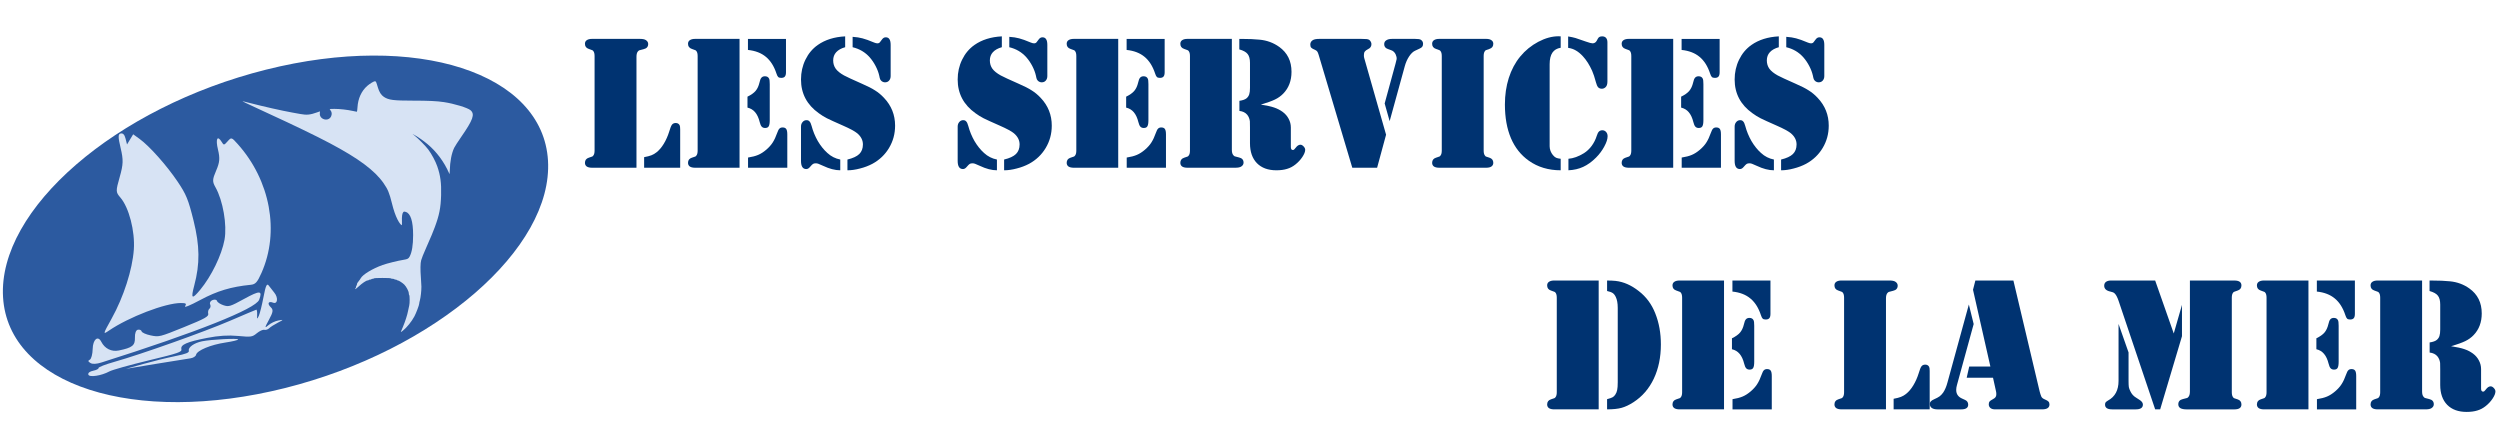 <?xml version="1.0" encoding="UTF-8" standalone="no"?>
<!-- Created with Inkscape (http://www.inkscape.org/) -->

<svg
   xmlns:dc="http://purl.org/dc/elements/1.1/"
   xmlns:cc="http://creativecommons.org/ns#"
   xmlns:rdf="http://www.w3.org/1999/02/22-rdf-syntax-ns#"
   xmlns:svg="http://www.w3.org/2000/svg"
   xmlns="http://www.w3.org/2000/svg"
   xmlns:sodipodi="http://sodipodi.sourceforge.net/DTD/sodipodi-0.dtd"
   xmlns:inkscape="http://www.inkscape.org/namespaces/inkscape"
   id="svg4168"
   version="1.1"
   inkscape:version="0.91 r13725"
   width="582"
   height="100"
   viewBox="0 0 582 100"
   sodipodi:docname="logo.svg">
  <defs
     id="defs4172" />
  <sodipodi:namedview
     pagecolor="#ffffff"
     bordercolor="#666666"
     borderopacity="1"
     objecttolerance="10"
     gridtolerance="10"
     guidetolerance="10"
     inkscape:pageopacity="0"
     inkscape:pageshadow="2"
     inkscape:window-width="1600"
     inkscape:window-height="837"
     id="namedview4170"
     showgrid="false"
     inkscape:zoom="2.1100066"
     inkscape:cx="332.86974"
     inkscape:cy="21.61597"
     inkscape:window-x="-8"
     inkscape:window-y="-8"
     inkscape:window-maximized="1"
     inkscape:current-layer="svg4168" />
  <g
     style="font-style:normal;font-weight:normal;font-size:40px;line-height:125%;font-family:sans-serif;letter-spacing:0px;word-spacing:0px;fill:#d7e3f4;fill-opacity:1;stroke:none;stroke-width:1px;stroke-linecap:butt;stroke-linejoin:miter;stroke-opacity:1"
     id="g4733"
     transform="matrix(0.277,0,0,0.259,-4.741,-0.774)">
    <g
       id="g4710">
      <g
         id="g4177"
         transform="matrix(1.188,0,0,1.367,-12.26,-160.887)">
        <ellipse
           transform="matrix(0.974,-0.227,0.064,0.998,0,0)"
           ry="104.889"
           rx="197.903"
           cy="317.446"
           cx="204.644"
           id="path4174"
           style="font-style:normal;font-weight:normal;font-size:40px;line-height:125%;font-family:sans-serif;letter-spacing:0px;word-spacing:0px;fill:#2c5aa0;fill-opacity:1;stroke:none;stroke-width:5.197px;stroke-linecap:butt;stroke-linejoin:miter;stroke-opacity:0.944" />
        <path
           transform="matrix(1.073,0,0,0.907,14.933,-67.313)"
           inkscape:transform-center-y="16.949153"
           inkscape:transform-center-x="36.016949"
           inkscape:connector-curvature="0"
           id="path8804"
           d="m 111.618,470.231 -19.469,3.558 11.521,-3.571 c 6.337,-1.964 15.766,-4.509 20.953,-5.655 7.293,-1.612 9.336,-2.517 9.01,-3.992 -0.54,-2.443 3.586,-5.621 8.791,-6.771 6.006,-1.327 23.479,-2.317 23.697,-1.342 0.103,0.463 -3.658,1.476 -8.359,2.249 -9.732,1.602 -18.738,5.728 -19.359,8.871 -0.231,1.171 -1.972,2.347 -3.869,2.612 -1.896,0.266 -12.209,2.084 -22.917,4.041 z m -44.269,7.673 c -0.269,-1.215 0.971,-2.263 3.282,-2.774 2.043,-0.451 3.601,-1.331 3.463,-1.955 -0.138,-0.624 4.506,-2.614 10.319,-4.424 17.987,-5.599 59.554,-21.843 76.688,-29.969 8.978,-4.258 16.632,-7.81 17.009,-7.893 0.377,-0.083 0.626,1.552 0.553,3.634 -0.121,3.442 -0.02,3.512 1.115,0.778 0.686,-1.654 2.077,-7.8 3.092,-13.658 1.415,-8.169 2.212,-10.095 3.42,-8.267 0.867,1.311 2.517,3.629 3.667,5.151 2.751,3.641 2.214,8.582 -0.79,7.271 -3.115,-1.359 -4.038,0.692 -1.5,3.332 1.767,1.838 1.545,3.492 -1.223,9.082 -2.852,5.76 -2.928,6.394 -0.481,4.03 1.597,-1.542 4.603,-3.131 6.68,-3.531 3.643,-0.701 3.63,-0.643 -0.376,1.632 -2.284,1.298 -4.836,3.095 -5.671,3.995 -0.835,0.899 -2.278,1.418 -3.207,1.152 -0.929,-0.266 -3.14,0.838 -4.914,2.454 -3.023,2.754 -3.802,2.878 -12.461,1.98 -6.384,-0.662 -12.681,-0.22 -20.394,1.431 -13.216,2.829 -17.607,4.935 -16.905,8.108 0.464,2.101 -1.719,2.927 -21.781,8.247 -12.263,3.252 -23.793,6.808 -25.622,7.902 -5.386,3.223 -13.463,4.549 -13.962,2.292 z m 1.382,-8.376 c -1.621,-1.098 -1.711,-1.663 -0.382,-2.392 0.958,-0.525 1.802,-3.998 1.876,-7.718 0.139,-6.978 3.443,-10.08 5.654,-5.308 2.319,5.006 6.748,7.443 11.558,6.361 8.952,-2.014 10.8,-3.628 10.646,-9.297 -0.088,-3.235 0.673,-5.478 1.954,-5.761 1.154,-0.255 2.263,0.282 2.464,1.193 0.201,0.911 2.893,2.231 5.981,2.933 5.545,1.26 5.82,1.185 22.039,-6.031 13.715,-6.102 16.336,-7.708 15.887,-9.735 -0.295,-1.335 0.068,-2.951 0.806,-3.591 0.738,-0.64 0.945,-2.082 0.46,-3.206 -0.488,-1.13 0.233,-2.508 1.614,-3.085 1.373,-0.574 2.689,-0.272 2.924,0.67 0.235,0.942 2.13,2.331 4.211,3.088 3.548,1.29 4.401,1.003 13.732,-4.62 10.391,-6.261 12.168,-6.14 9.831,0.67 -2.258,6.578 -41.149,23.588 -103.875,45.434 -3.468,1.208 -5.979,1.342 -7.379,0.393 z m 14.001,-32.205 c 7.884,-15.582 13.71,-35.507 14.632,-50.043 0.843,-13.291 -3.197,-30.46 -8.868,-37.685 -3.089,-3.936 -3.107,-4.555 -0.432,-14.927 2.368,-9.183 2.46,-12.351 0.605,-20.923 -1.751,-8.093 -1.743,-10.199 0.043,-10.594 1.517,-0.335 2.538,0.856 3.197,3.732 l 0.968,4.225 2.026,-3.686 2.026,-3.686 4.184,3.321 c 6.504,5.164 17.87,19.189 25.093,30.963 5.695,9.283 7.091,13.035 10.523,28.267 4.15,18.421 4.281,31.294 0.479,47.012 -2.369,9.793 -1.577,10.434 3.907,3.168 7.371,-9.767 14.183,-25.178 16.032,-36.271 1.775,-10.651 -1.019,-28.468 -5.97,-38.063 -2.122,-4.114 -2.062,-5.663 0.476,-12.115 2.336,-5.941 2.572,-8.927 1.195,-15.154 -1.707,-7.723 -0.43,-10.746 2.394,-5.667 1.448,2.603 1.544,2.594 3.976,-0.397 2.456,-3.02 2.552,-2.991 6.635,2.025 21.516,26.433 27.742,63.53 15.673,93.39 -2.762,6.833 -3.953,8.285 -7.074,8.626 -12.937,1.412 -22.109,4.437 -33.125,10.924 -7.084,4.171 -10.985,5.912 -10.157,4.532 1.094,-1.822 0.56,-2.239 -2.858,-2.236 -10.208,0.01 -34.25,10.157 -47.383,19.999 -4.059,3.042 -3.994,2.724 1.805,-8.737 z"
           style="fill:#d7e3f4" />
        <path
           transform="matrix(1.073,0,0,0.907,14.933,-67.313)"
           inkscape:connector-curvature="0"
           id="path10471"
           d="m 273.487,446.722 c 0.146,-0.387 0.709,-1.848 1.251,-3.246 1.552,-4.001 2.968,-8.867 3.48,-11.959 0.259,-1.562 0.589,-3.253 0.735,-3.758 0.356,-1.238 0.34,-7.22 -0.021,-7.453 -0.157,-0.102 -0.285,-0.704 -0.285,-1.338 0,-1.363 -1.594,-4.735 -2.948,-6.238 -1.105,-1.226 -3.647,-3.038 -4.262,-3.038 -0.249,0 -0.532,-0.135 -0.629,-0.299 -0.097,-0.164 -0.482,-0.299 -0.855,-0.299 -0.373,0 -0.758,-0.135 -0.855,-0.299 -0.097,-0.164 -0.61,-0.299 -1.14,-0.299 -0.53,0 -1.043,-0.135 -1.14,-0.299 -0.107,-0.182 -2.278,-0.299 -5.558,-0.299 -3.281,0 -5.451,0.117 -5.558,0.299 -0.097,0.164 -0.482,0.299 -0.855,0.299 -0.373,0 -0.758,0.135 -0.855,0.299 -0.097,0.164 -0.482,0.299 -0.855,0.299 -0.373,0 -0.758,0.135 -0.855,0.299 -0.097,0.164 -0.435,0.299 -0.752,0.299 -0.919,0 -3.624,2.001 -6.017,4.451 -1.39,1.423 -2.209,2.077 -2.209,1.763 0,-0.274 0.128,-0.582 0.285,-0.683 0.157,-0.102 0.285,-0.505 0.285,-0.897 0,-0.392 0.128,-0.795 0.285,-0.897 0.157,-0.102 0.285,-0.448 0.285,-0.769 0,-0.682 0.465,-1.619 1.325,-2.669 0.337,-0.411 0.877,-1.275 1.202,-1.92 1.361,-2.707 7.808,-6.99 14.424,-9.583 2.995,-1.174 10.23,-3.14 13.834,-3.76 2.564,-0.441 3.241,-0.836 3.956,-2.307 1.545,-3.182 2.315,-8.364 2.315,-15.576 0,-10.076 -1.664,-15.82 -4.876,-16.829 -1.102,-0.346 -1.22,-0.326 -1.698,0.292 -0.649,0.841 -0.924,3.123 -0.796,6.6 0.055,1.496 0.01,2.72 -0.102,2.72 -0.503,-2.4e-4 -1.778,-1.847 -2.787,-4.036 -1.424,-3.088 -2.583,-6.775 -3.711,-11.81 -1.674,-7.467 -2.693,-10.161 -5.538,-14.644 -5.856,-9.227 -16.471,-17.904 -35.37,-28.916 -9.401,-5.478 -23.575,-12.999 -42.75,-22.685 -12.203,-6.164 -15.608,-7.965 -14.68,-7.763 0.392,0.085 2.124,0.558 3.848,1.052 9.403,2.69 22.216,5.869 28.932,7.179 1.803,0.352 4.222,0.832 5.375,1.068 3.958,0.809 6.399,0.54 10.693,-1.179 1.077,-0.431 1.995,-0.784 2.039,-0.784 0.045,0 0.012,0.543 -0.073,1.206 -0.609,4.763 5.868,6.694 7.492,2.233 0.558,-1.533 0.399,-2.997 -0.45,-4.129 -0.309,-0.413 -0.563,-0.83 -0.563,-0.927 0,-0.097 1.404,-0.177 3.121,-0.177 3.524,0 8.56,0.622 12.155,1.501 1.331,0.325 2.523,0.592 2.651,0.592 0.127,0 0.309,-1.446 0.404,-3.214 0.342,-6.379 2.62,-11.873 6.449,-15.554 1.621,-1.559 4.303,-3.357 5.006,-3.357 0.733,0 0.832,0.224 1.98,4.485 0.905,3.359 2.186,5.562 3.993,6.866 3.122,2.253 6.235,2.696 18.97,2.702 10.255,0.005 15.945,0.297 20.523,1.055 6.922,1.146 15.766,4.116 17.629,5.921 2.966,2.875 1.709,6.812 -6.174,19.334 -2.122,3.371 -4.206,6.936 -4.63,7.923 -1.727,4.013 -2.736,9.809 -2.905,16.682 -0.062,2.543 -0.078,2.597 -0.46,1.644 -3.305,-8.25 -8.24,-15.553 -14.217,-21.04 -2.694,-2.473 -6.201,-5.171 -8.483,-6.524 l -1.425,-0.846 1.14,0.975 c 2.431,2.08 7.52,7.739 9.264,10.304 2.241,3.295 4.754,8.454 5.93,12.173 2.098,6.635 2.763,12.123 2.54,20.953 -0.229,9.096 -1.219,14.571 -4.225,23.38 -1.352,3.961 -1.939,5.501 -5.533,14.502 -2.117,5.303 -2.878,7.389 -3.379,9.268 -0.545,2.044 -0.613,6.736 -0.183,12.707 0.177,2.467 0.327,5.359 0.332,6.428 0.015,2.993 -0.495,8.031 -1.008,9.956 -0.254,0.954 -0.462,2.057 -0.462,2.453 0,0.968 -1.971,6.704 -3.133,9.118 -1.805,3.749 -4.999,8.094 -7.687,10.454 -1.201,1.055 -1.401,1.15 -1.181,0.565 z"
           style="fill:#d7e3f4;fill-opacity:1" />
      </g>
    </g>
  </g>
  <g
     transform="translate(-42.57,-14.745)"
     style="font-style:normal;font-variant:normal;font-weight:normal;font-stretch:normal;font-size:40px;line-height:125%;font-family:Stencil;-inkscape-font-specification:Stencil;letter-spacing:0px;word-spacing:0px;fill:#003371;fill-opacity:1;stroke:none;stroke-width:1px;stroke-linecap:butt;stroke-linejoin:miter;stroke-opacity:1"
     id="flowRoot4799">
    <path
       d="m 190.742,53.793 -9.778,0 -0.571,0 q -0.791,0 -1.23,-0.286 -0.417,-0.308 -0.417,-0.857 0,-0.901 0.879,-1.187 0.725,-0.242 0.835,-0.286 0.132,-0.066 0.264,-0.264 0.264,-0.352 0.264,-1.121 l 0,-21.995 q 0,-0.769 -0.264,-1.121 -0.132,-0.198 -0.264,-0.242 -0.11,-0.066 -0.835,-0.308 -0.879,-0.286 -0.879,-1.187 0,-0.549 0.417,-0.835 0.439,-0.308 1.23,-0.308 l 0.571,0 9.8,0 0.747,0 q 0.967,0 1.384,0.264 0.571,0.352 0.571,0.923 0,0.967 -1.055,1.208 -0.857,0.198 -1.011,0.264 -0.154,0.066 -0.33,0.264 -0.33,0.396 -0.33,1.23 l 0,25.84 z m 1.78,0 0,-2.461 q 1.077,-0.198 1.692,-0.439 0.637,-0.242 1.208,-0.703 0.923,-0.725 1.692,-2 0.769,-1.274 1.252,-2.834 0.352,-1.208 0.637,-1.582 0.308,-0.396 0.879,-0.396 0.615,0 0.901,0.505 0.132,0.242 0.132,0.967 l 0,8.943 -8.394,0 z"
       style="font-size:45px"
       id="path4824"
       inkscape:connector-curvature="0" />
    <path
       d="m 214.736,23.801 0,29.993 -9.778,0 -0.571,0 q -0.791,0 -1.23,-0.286 -0.417,-0.308 -0.417,-0.857 0,-0.901 0.879,-1.187 0.725,-0.242 0.835,-0.286 0.132,-0.066 0.264,-0.264 0.264,-0.352 0.264,-1.121 l 0,-21.995 q 0,-0.769 -0.264,-1.121 -0.132,-0.198 -0.264,-0.242 -0.11,-0.066 -0.835,-0.308 -0.879,-0.286 -0.879,-1.187 0,-0.549 0.417,-0.835 0.439,-0.308 1.23,-0.308 l 0.571,0 9.778,0 z m 1.956,0 8.855,0 0,7.778 q 0,0.681 -0.264,0.989 -0.264,0.308 -0.835,0.308 -0.483,0 -0.703,-0.198 -0.22,-0.198 -0.417,-0.813 -0.835,-2.549 -2.461,-3.889 -1.604,-1.34 -4.175,-1.604 l 0,-2.571 z m -0.11,15.996 0,-2.549 q 1.274,-0.615 1.89,-1.34 0.615,-0.725 0.901,-1.934 0.176,-0.835 0.461,-1.143 0.286,-0.33 0.813,-0.33 0.703,0 0.967,0.549 0.154,0.286 0.154,1.296 l 0,8.372 q 0,1.033 -0.242,1.428 -0.22,0.396 -0.835,0.396 -0.505,0 -0.791,-0.308 -0.286,-0.308 -0.461,-1.033 -0.374,-1.516 -1.077,-2.329 -0.681,-0.813 -1.78,-1.077 z m 0.132,13.997 0,-2.373 q 1.428,-0.22 2.351,-0.615 0.945,-0.396 1.89,-1.208 0.945,-0.813 1.494,-1.67 0.571,-0.879 1.077,-2.307 0.242,-0.703 0.505,-0.945 0.264,-0.264 0.725,-0.264 0.615,0 0.857,0.374 0.242,0.352 0.242,1.252 l 0,7.756 -9.141,0 z"
       style="font-size:45px"
       id="path4826"
       inkscape:connector-curvature="0" />
    <path
       d="m 239.324,23.207 0,2.527 q -1.362,0.374 -2.087,1.165 -0.703,0.769 -0.703,1.912 0,1.099 0.593,1.934 0.593,0.813 1.934,1.56 0.923,0.505 4.175,1.934 1.978,0.857 3.054,1.56 1.099,0.681 2.065,1.714 2.593,2.725 2.593,6.482 0,2.834 -1.406,5.186 -1.406,2.351 -3.867,3.691 -1.318,0.703 -2.9,1.099 -1.56,0.417 -2.922,0.417 l 0,-2.505 q 1.912,-0.461 2.747,-1.274 0.857,-0.835 0.857,-2.241 0,-1.472 -1.318,-2.593 -0.879,-0.725 -3.34,-1.802 -2.703,-1.187 -3.713,-1.692 -0.989,-0.505 -1.912,-1.187 -4.131,-2.944 -4.131,-7.844 0,-2.505 1.033,-4.614 1.033,-2.131 2.878,-3.428 2.571,-1.802 6.372,-2 z m 1.736,2.527 0,-2.417 q 1.318,0.088 2.285,0.352 0.967,0.242 2.747,0.989 0.439,0.176 0.725,0.176 0.417,0 0.615,-0.286 l 0.483,-0.637 q 0.352,-0.483 0.857,-0.483 0.593,0 0.857,0.439 0.286,0.417 0.286,1.34 l 0,7.251 q 0,0.637 -0.374,1.055 -0.352,0.396 -0.923,0.396 -0.439,0 -0.813,-0.286 -0.198,-0.176 -0.33,-0.417 -0.11,-0.264 -0.22,-0.857 -0.242,-1.077 -0.835,-2.219 -0.593,-1.143 -1.384,-2.043 -1.582,-1.78 -3.977,-2.351 z m -2.878,26.147 0,2.505 q -1.802,0 -3.977,-1.033 -0.813,-0.374 -1.121,-0.483 -0.308,-0.11 -0.593,-0.11 -0.439,0 -0.659,0.154 -0.22,0.132 -0.703,0.703 -0.396,0.483 -0.857,0.483 -1.23,0 -1.23,-1.89 l 0,-7.998 q 0,-0.615 0.352,-1.033 0.352,-0.439 0.879,-0.461 0.483,-0.022 0.747,0.286 0.286,0.286 0.483,1.033 0.505,1.89 1.45,3.538 0.967,1.648 2.241,2.791 1.296,1.187 2.988,1.516 z"
       style="font-size:45px"
       id="path4828"
       inkscape:connector-curvature="0" />
    <path
       d="m 275.798,23.207 0,2.527 q -1.362,0.374 -2.087,1.165 -0.703,0.769 -0.703,1.912 0,1.099 0.593,1.934 0.593,0.813 1.934,1.56 0.923,0.505 4.175,1.934 1.978,0.857 3.054,1.56 1.099,0.681 2.065,1.714 2.593,2.725 2.593,6.482 0,2.834 -1.406,5.186 -1.406,2.351 -3.867,3.691 -1.318,0.703 -2.9,1.099 -1.56,0.417 -2.922,0.417 l 0,-2.505 q 1.912,-0.461 2.747,-1.274 0.857,-0.835 0.857,-2.241 0,-1.472 -1.318,-2.593 -0.879,-0.725 -3.34,-1.802 -2.703,-1.187 -3.713,-1.692 -0.989,-0.505 -1.912,-1.187 -4.131,-2.944 -4.131,-7.844 0,-2.505 1.033,-4.614 1.033,-2.131 2.878,-3.428 2.571,-1.802 6.372,-2 z m 1.736,2.527 0,-2.417 q 1.318,0.088 2.285,0.352 0.967,0.242 2.747,0.989 0.439,0.176 0.725,0.176 0.417,0 0.615,-0.286 l 0.483,-0.637 q 0.352,-0.483 0.857,-0.483 0.593,0 0.857,0.439 0.286,0.417 0.286,1.34 l 0,7.251 q 0,0.637 -0.374,1.055 -0.352,0.396 -0.923,0.396 -0.439,0 -0.813,-0.286 -0.198,-0.176 -0.33,-0.417 -0.11,-0.264 -0.22,-0.857 -0.242,-1.077 -0.835,-2.219 -0.593,-1.143 -1.384,-2.043 -1.582,-1.78 -3.977,-2.351 z m -2.878,26.147 0,2.505 q -1.802,0 -3.977,-1.033 -0.813,-0.374 -1.121,-0.483 -0.308,-0.11 -0.593,-0.11 -0.439,0 -0.659,0.154 -0.22,0.132 -0.703,0.703 -0.396,0.483 -0.857,0.483 -1.23,0 -1.23,-1.89 l 0,-7.998 q 0,-0.615 0.352,-1.033 0.352,-0.439 0.879,-0.461 0.483,-0.022 0.747,0.286 0.286,0.286 0.483,1.033 0.505,1.89 1.45,3.538 0.967,1.648 2.241,2.791 1.296,1.187 2.988,1.516 z"
       style="font-size:45px"
       id="path4830"
       inkscape:connector-curvature="0" />
    <path
       d="m 302.891,23.801 0,29.993 -9.778,0 -0.571,0 q -0.791,0 -1.23,-0.286 -0.417,-0.308 -0.417,-0.857 0,-0.901 0.879,-1.187 0.725,-0.242 0.835,-0.286 0.132,-0.066 0.264,-0.264 0.264,-0.352 0.264,-1.121 l 0,-21.995 q 0,-0.769 -0.264,-1.121 -0.132,-0.198 -0.264,-0.242 -0.11,-0.066 -0.835,-0.308 -0.879,-0.286 -0.879,-1.187 0,-0.549 0.417,-0.835 0.439,-0.308 1.23,-0.308 l 0.571,0 9.778,0 z m 1.956,0 8.855,0 0,7.778 q 0,0.681 -0.264,0.989 -0.264,0.308 -0.835,0.308 -0.483,0 -0.703,-0.198 -0.22,-0.198 -0.417,-0.813 -0.835,-2.549 -2.461,-3.889 -1.604,-1.34 -4.175,-1.604 l 0,-2.571 z m -0.11,15.996 0,-2.549 q 1.274,-0.615 1.89,-1.34 0.615,-0.725 0.901,-1.934 0.176,-0.835 0.461,-1.143 0.286,-0.33 0.813,-0.33 0.703,0 0.967,0.549 0.154,0.286 0.154,1.296 l 0,8.372 q 0,1.033 -0.242,1.428 -0.22,0.396 -0.835,0.396 -0.505,0 -0.791,-0.308 -0.286,-0.308 -0.461,-1.033 -0.374,-1.516 -1.077,-2.329 -0.681,-0.813 -1.78,-1.077 z m 0.132,13.997 0,-2.373 q 1.428,-0.22 2.351,-0.615 0.945,-0.396 1.89,-1.208 0.945,-0.813 1.494,-1.67 0.571,-0.879 1.077,-2.307 0.242,-0.703 0.505,-0.945 0.264,-0.264 0.725,-0.264 0.615,0 0.857,0.374 0.242,0.352 0.242,1.252 l 0,7.756 -9.141,0 z"
       style="font-size:45px"
       id="path4832"
       inkscape:connector-curvature="0" />
    <path
       d="m 329.346,23.801 0,25.818 q 0,0.857 0.33,1.23 0.176,0.22 0.33,0.286 0.154,0.044 1.011,0.264 1.055,0.242 1.055,1.208 0,0.571 -0.571,0.923 -0.417,0.264 -1.384,0.264 l -0.747,0 -9.8,0 -0.571,0 q -0.791,0 -1.23,-0.286 -0.417,-0.308 -0.417,-0.857 0,-0.901 0.879,-1.187 0.725,-0.242 0.835,-0.286 0.132,-0.066 0.264,-0.264 0.264,-0.352 0.264,-1.121 l 0,-21.995 q 0,-0.769 -0.264,-1.121 -0.132,-0.198 -0.264,-0.242 -0.11,-0.066 -0.835,-0.308 -0.879,-0.286 -0.879,-1.187 0,-0.549 0.417,-0.835 0.439,-0.308 1.23,-0.308 l 0.571,0 9.778,0 z m 6.746,15.293 q 2.021,0.308 3.098,0.681 1.099,0.374 1.978,1.011 0.923,0.681 1.406,1.626 0.505,0.945 0.505,2 l 0,4.548 q 0,0.703 0.461,0.703 0.176,0 0.286,-0.088 0.132,-0.11 0.352,-0.396 0.549,-0.747 1.121,-0.747 0.374,0 0.747,0.396 0.374,0.396 0.374,0.791 0,0.681 -0.659,1.67 -0.637,0.967 -1.604,1.736 -0.901,0.725 -1.956,1.033 -1.055,0.33 -2.483,0.33 -2.9,0 -4.526,-1.648 -1.626,-1.67 -1.626,-4.636 l 0,-3.691 q 0,-1.23 -0.022,-1.428 -0.11,-0.879 -0.615,-1.516 -0.637,-0.769 -1.824,-0.901 l 0,-2.351 q 1.187,-0.176 1.692,-0.615 0.439,-0.396 0.593,-0.901 0.176,-0.505 0.176,-1.494 l 0,-5.823 q 0,-1.384 -0.549,-2.065 -0.527,-0.681 -1.934,-1.077 l 0,-2.439 0.571,0 q 2.439,0 4.153,0.176 2.549,0.242 4.548,1.67 2.878,2.043 2.878,5.823 0,3.098 -1.934,5.076 -0.813,0.835 -1.912,1.362 -1.077,0.527 -3.296,1.187 z"
       style="font-size:45px"
       id="path4834"
       inkscape:connector-curvature="0" />
    <path
       d="m 365.249,46.103 -2.087,7.69 -5.779,0 -7.822,-26.257 q -0.176,-0.593 -0.33,-0.791 -0.154,-0.22 -0.483,-0.374 -0.703,-0.286 -0.923,-0.527 -0.22,-0.242 -0.22,-0.725 0,-0.659 0.593,-1.033 0.461,-0.286 1.516,-0.286 l 9.778,0 q 0.923,0 1.252,0.044 0.352,0.044 0.571,0.176 0.22,0.154 0.374,0.439 0.154,0.286 0.154,0.549 0,0.813 -0.769,1.165 -0.571,0.286 -0.791,0.593 -0.198,0.286 -0.198,0.835 0,0.352 0.066,0.615 l 5.098,17.886 z m 0.835,-3.142 -1.165,-4.131 2.527,-9.25 q 0.242,-0.879 0.264,-1.077 0.044,-0.483 -0.22,-1.077 -0.352,-0.769 -1.099,-1.011 l -0.725,-0.264 q -0.857,-0.286 -0.857,-1.121 0,-0.593 0.483,-0.901 0.483,-0.33 1.34,-0.33 l 5.383,0 q 1.011,0 1.318,0.198 0.527,0.33 0.527,0.945 0,0.417 -0.176,0.659 -0.154,0.242 -0.593,0.439 l -1.121,0.527 q -0.703,0.33 -1.362,1.318 -0.637,0.967 -0.989,2.219 l -3.538,12.854 z"
       style="font-size:45px"
       id="path4836"
       inkscape:connector-curvature="0" />
    <path
       d="m 387.991,53.793 -9.8,0 -0.571,0 q -0.791,0 -1.23,-0.286 -0.417,-0.308 -0.417,-0.857 0,-0.901 0.879,-1.187 0.725,-0.242 0.835,-0.286 0.132,-0.066 0.264,-0.264 0.264,-0.352 0.264,-1.121 l 0,-21.995 q 0,-0.769 -0.264,-1.121 -0.132,-0.198 -0.264,-0.242 -0.11,-0.066 -0.835,-0.308 -0.879,-0.286 -0.879,-1.187 0,-0.549 0.417,-0.835 0.439,-0.308 1.23,-0.308 l 0.571,0 9.8,0 0.571,0 q 0.791,0 1.208,0.308 0.439,0.286 0.439,0.835 0,0.901 -0.879,1.187 -0.725,0.242 -0.857,0.308 -0.11,0.044 -0.242,0.242 -0.264,0.352 -0.264,1.121 l 0,21.995 q 0,0.769 0.264,1.121 0.132,0.198 0.242,0.264 0.132,0.044 0.857,0.286 0.879,0.286 0.879,1.187 0,0.549 -0.439,0.857 -0.417,0.286 -1.208,0.286 l -0.571,0 z"
       style="font-size:45px"
       id="path4838"
       inkscape:connector-curvature="0" />
    <path
       d="m 405.898,23.207 0,2.659 q -1.296,0.198 -1.934,1.143 -0.637,0.945 -0.637,2.703 l 0,18.149 0,0.945 q 0,0.505 0.198,1.077 0.22,0.549 0.549,0.945 0.352,0.439 0.747,0.637 0.396,0.176 1.077,0.242 l 0,2.681 q -4.263,0 -7.405,-2.219 -2.769,-1.956 -4.175,-5.251 -1.406,-3.318 -1.406,-7.844 0,-3.318 0.901,-6.174 0.923,-2.878 2.659,-4.988 1.758,-2.131 4.197,-3.428 2.461,-1.296 4.724,-1.296 l 0.505,0.022 z m 1.736,2.681 0,-2.659 q 1.077,0.176 1.736,0.374 0.681,0.198 2.439,0.835 1.121,0.396 1.494,0.396 0.637,0 0.967,-0.571 l 0.286,-0.527 q 0.264,-0.527 0.989,-0.527 0.593,0 0.901,0.352 0.33,0.352 0.33,1.033 l 0,9.141 q 0,0.879 -0.396,1.274 -0.396,0.396 -0.901,0.396 -0.527,0 -0.857,-0.33 -0.308,-0.352 -0.505,-1.121 -0.461,-1.736 -0.901,-2.725 -0.945,-2.087 -2.153,-3.384 -0.813,-0.879 -1.626,-1.34 -0.813,-0.483 -1.802,-0.615 z m 0.066,28.499 0,-2.681 q 1.714,-0.132 3.604,-1.296 1.011,-0.637 1.802,-1.692 0.791,-1.077 1.187,-2.351 0.22,-0.703 0.505,-0.989 0.308,-0.308 0.791,-0.308 0.527,0 0.879,0.396 0.352,0.396 0.352,0.989 0,0.989 -0.769,2.395 -0.747,1.406 -1.934,2.593 -1.45,1.45 -2.988,2.153 -1.516,0.703 -3.428,0.791 z"
       style="font-size:45px"
       id="path4840"
       inkscape:connector-curvature="0" />
    <path
       d="m 432.09,23.801 0,29.993 -9.778,0 -0.571,0 q -0.791,0 -1.23,-0.286 -0.417,-0.308 -0.417,-0.857 0,-0.901 0.879,-1.187 0.725,-0.242 0.835,-0.286 0.132,-0.066 0.264,-0.264 0.264,-0.352 0.264,-1.121 l 0,-21.995 q 0,-0.769 -0.264,-1.121 -0.132,-0.198 -0.264,-0.242 -0.11,-0.066 -0.835,-0.308 -0.879,-0.286 -0.879,-1.187 0,-0.549 0.417,-0.835 0.439,-0.308 1.23,-0.308 l 0.571,0 9.778,0 z m 1.956,0 8.855,0 0,7.778 q 0,0.681 -0.264,0.989 -0.264,0.308 -0.835,0.308 -0.483,0 -0.703,-0.198 -0.22,-0.198 -0.417,-0.813 -0.835,-2.549 -2.461,-3.889 -1.604,-1.34 -4.175,-1.604 l 0,-2.571 z m -0.11,15.996 0,-2.549 q 1.274,-0.615 1.89,-1.34 0.615,-0.725 0.901,-1.934 0.176,-0.835 0.461,-1.143 0.286,-0.33 0.813,-0.33 0.703,0 0.967,0.549 0.154,0.286 0.154,1.296 l 0,8.372 q 0,1.033 -0.242,1.428 -0.22,0.396 -0.835,0.396 -0.505,0 -0.791,-0.308 -0.286,-0.308 -0.461,-1.033 -0.374,-1.516 -1.077,-2.329 -0.681,-0.813 -1.78,-1.077 z m 0.132,13.997 0,-2.373 q 1.428,-0.22 2.351,-0.615 0.945,-0.396 1.89,-1.208 0.945,-0.813 1.494,-1.67 0.571,-0.879 1.077,-2.307 0.242,-0.703 0.505,-0.945 0.264,-0.264 0.725,-0.264 0.615,0 0.857,0.374 0.242,0.352 0.242,1.252 l 0,7.756 -9.141,0 z"
       style="font-size:45px"
       id="path4842"
       inkscape:connector-curvature="0" />
    <path
       d="m 456.677,23.207 0,2.527 q -1.362,0.374 -2.087,1.165 -0.703,0.769 -0.703,1.912 0,1.099 0.593,1.934 0.593,0.813 1.934,1.56 0.923,0.505 4.175,1.934 1.978,0.857 3.054,1.56 1.099,0.681 2.065,1.714 2.593,2.725 2.593,6.482 0,2.834 -1.406,5.186 -1.406,2.351 -3.867,3.691 -1.318,0.703 -2.9,1.099 -1.56,0.417 -2.922,0.417 l 0,-2.505 q 1.912,-0.461 2.747,-1.274 0.857,-0.835 0.857,-2.241 0,-1.472 -1.318,-2.593 -0.879,-0.725 -3.34,-1.802 -2.703,-1.187 -3.713,-1.692 -0.989,-0.505 -1.912,-1.187 -4.131,-2.944 -4.131,-7.844 0,-2.505 1.033,-4.614 1.033,-2.131 2.878,-3.428 2.571,-1.802 6.372,-2 z m 1.736,2.527 0,-2.417 q 1.318,0.088 2.285,0.352 0.967,0.242 2.747,0.989 0.439,0.176 0.725,0.176 0.417,0 0.615,-0.286 l 0.483,-0.637 q 0.352,-0.483 0.857,-0.483 0.593,0 0.857,0.439 0.286,0.417 0.286,1.34 l 0,7.251 q 0,0.637 -0.374,1.055 -0.352,0.396 -0.923,0.396 -0.439,0 -0.813,-0.286 -0.198,-0.176 -0.33,-0.417 -0.11,-0.264 -0.22,-0.857 -0.242,-1.077 -0.835,-2.219 -0.593,-1.143 -1.384,-2.043 -1.582,-1.78 -3.977,-2.351 z m -2.878,26.147 0,2.505 q -1.802,0 -3.977,-1.033 -0.813,-0.374 -1.121,-0.483 -0.308,-0.11 -0.593,-0.11 -0.439,0 -0.659,0.154 -0.22,0.132 -0.703,0.703 -0.396,0.483 -0.857,0.483 -1.23,0 -1.23,-1.89 l 0,-7.998 q 0,-0.615 0.352,-1.033 0.352,-0.439 0.879,-0.461 0.483,-0.022 0.747,0.286 0.286,0.286 0.483,1.033 0.505,1.89 1.45,3.538 0.967,1.648 2.241,2.791 1.296,1.187 2.988,1.516 z"
       style="font-size:45px"
       id="path4844"
       inkscape:connector-curvature="0" />
    <path
       d="m 414.742,80.051 0,29.993 -9.778,0 -0.571,0 q -0.791,0 -1.23,-0.286 -0.417,-0.308 -0.417,-0.857 0,-0.901 0.879,-1.187 0.725,-0.242 0.835,-0.286 0.132,-0.066 0.264,-0.264 0.264,-0.352 0.264,-1.121 l 0,-21.995 q 0,-0.769 -0.264,-1.121 -0.132,-0.198 -0.264,-0.242 -0.11,-0.066 -0.835,-0.308 -0.879,-0.286 -0.879,-1.187 0,-0.549 0.417,-0.835 0.439,-0.308 1.23,-0.308 l 0.571,0 9.778,0 z m 4.438,23.708 0,-17.336 q 0,-1.604 -0.461,-2.549 -0.286,-0.615 -0.703,-0.901 -0.417,-0.286 -1.318,-0.483 l 0,-2.439 q 1.165,0 1.978,0.088 2.791,0.308 5.405,2.373 2.593,2 3.845,5.208 1.296,3.252 1.296,7.207 0,4.482 -1.648,7.976 -1.648,3.472 -4.724,5.471 -1.494,0.967 -2.791,1.318 -1.274,0.352 -3.362,0.352 l 0,-2.373 q 0.923,-0.242 1.274,-0.439 0.374,-0.198 0.637,-0.615 0.33,-0.483 0.439,-1.077 0.132,-0.615 0.132,-1.78 z"
       style="font-size:45px"
       id="path4846"
       inkscape:connector-curvature="0" />
    <path
       d="m 443.922,80.051 0,29.993 -9.778,0 -0.571,0 q -0.791,0 -1.23,-0.286 -0.417,-0.308 -0.417,-0.857 0,-0.901 0.879,-1.187 0.725,-0.242 0.835,-0.286 0.132,-0.066 0.264,-0.264 0.264,-0.352 0.264,-1.121 l 0,-21.995 q 0,-0.769 -0.264,-1.121 -0.132,-0.198 -0.264,-0.242 -0.11,-0.066 -0.835,-0.308 -0.879,-0.286 -0.879,-1.187 0,-0.549 0.417,-0.835 0.439,-0.308 1.23,-0.308 l 0.571,0 9.778,0 z m 1.956,0 8.855,0 0,7.778 q 0,0.681 -0.264,0.989 -0.264,0.308 -0.835,0.308 -0.483,0 -0.703,-0.198 -0.22,-0.198 -0.417,-0.813 -0.835,-2.549 -2.461,-3.889 -1.604,-1.34 -4.175,-1.604 l 0,-2.571 z m -0.11,15.996 0,-2.549 q 1.274,-0.615 1.89,-1.34 0.615,-0.725 0.901,-1.934 0.176,-0.835 0.461,-1.143 0.286,-0.33 0.813,-0.33 0.703,0 0.967,0.549 0.154,0.286 0.154,1.296 l 0,8.372 q 0,1.033 -0.242,1.428 -0.22,0.396 -0.835,0.396 -0.505,0 -0.791,-0.308 -0.286,-0.308 -0.461,-1.033 -0.374,-1.516 -1.077,-2.329 -0.681,-0.813 -1.78,-1.077 z m 0.132,13.997 0,-2.373 q 1.428,-0.22 2.351,-0.615 0.945,-0.396 1.89,-1.208 0.945,-0.813 1.494,-1.67 0.571,-0.879 1.077,-2.307 0.242,-0.703 0.505,-0.945 0.264,-0.264 0.725,-0.264 0.615,0 0.857,0.374 0.242,0.352 0.242,1.252 l 0,7.756 -9.141,0 z"
       style="font-size:45px"
       id="path4848"
       inkscape:connector-curvature="0" />
    <path
       d="m 481.627,110.043 -9.778,0 -0.571,0 q -0.791,0 -1.23,-0.286 -0.417,-0.308 -0.417,-0.857 0,-0.901 0.879,-1.187 0.725,-0.242 0.835,-0.286 0.132,-0.066 0.264,-0.264 0.264,-0.352 0.264,-1.121 l 0,-21.995 q 0,-0.769 -0.264,-1.121 -0.132,-0.198 -0.264,-0.242 -0.11,-0.066 -0.835,-0.308 -0.879,-0.286 -0.879,-1.187 0,-0.549 0.417,-0.835 0.439,-0.308 1.23,-0.308 l 0.571,0 9.8,0 0.747,0 q 0.967,0 1.384,0.264 0.571,0.352 0.571,0.923 0,0.967 -1.055,1.208 -0.857,0.198 -1.011,0.264 -0.154,0.066 -0.33,0.264 -0.33,0.396 -0.33,1.23 l 0,25.84 z m 1.78,0 0,-2.461 q 1.077,-0.198 1.692,-0.439 0.637,-0.242 1.208,-0.703 0.923,-0.725 1.692,-2 0.769,-1.274 1.252,-2.834 0.352,-1.208 0.637,-1.582 0.308,-0.396 0.879,-0.396 0.615,0 0.901,0.505 0.132,0.242 0.132,0.967 l 0,8.943 -8.394,0 z"
       style="font-size:45px"
       id="path4850"
       inkscape:connector-curvature="0" />
    <path
       d="m 502.435,80.051 8.855,0 6.108,25.818 q 0.176,0.681 0.396,1.208 0.198,0.417 0.879,0.681 0.571,0.242 0.791,0.483 0.22,0.242 0.22,0.659 0,1.143 -1.714,1.143 l -10.964,0 q -0.659,0 -1.055,-0.308 -0.396,-0.33 -0.396,-0.857 0,-0.439 0.176,-0.659 0.176,-0.22 0.791,-0.549 0.439,-0.22 0.615,-0.483 0.176,-0.264 0.176,-0.659 0,-0.374 -0.066,-0.659 l -0.703,-3.186 -6.13,0 0.593,-2.615 4.922,0 -4.043,-17.864 0.549,-2.153 z m -1.516,5.581 1.121,4.548 -3.889,14.194 q -0.176,0.615 -0.176,1.143 0,1.384 1.296,1.978 l 0.769,0.352 q 0.725,0.33 0.725,1.099 0,1.099 -1.604,1.099 l -5.581,0 q -0.813,0 -1.296,-0.33 -0.461,-0.352 -0.461,-0.945 0,-0.637 0.967,-1.055 0.901,-0.396 1.318,-0.703 0.439,-0.33 0.835,-0.879 0.615,-0.901 1.011,-2.395 l 4.966,-18.105 z"
       style="font-size:45px"
       id="path4852"
       inkscape:connector-curvature="0" />
    <path
       d="m 552.379,80.051 9.756,0 0.593,0 q 1.648,0 1.648,1.143 0,0.901 -0.879,1.187 -0.725,0.242 -0.857,0.308 -0.11,0.044 -0.242,0.242 -0.264,0.352 -0.264,1.121 l 0,21.995 q 0,0.769 0.264,1.121 0.132,0.198 0.242,0.264 0.132,0.044 0.857,0.286 0.879,0.286 0.879,1.187 0,1.143 -1.648,1.143 l -0.593,0 -9.778,0 -0.725,0 q -0.967,0 -1.472,-0.286 -0.483,-0.308 -0.483,-0.901 0,-0.967 1.055,-1.208 0.857,-0.22 1.011,-0.264 0.154,-0.066 0.308,-0.264 0.33,-0.396 0.33,-1.252 l 0,-25.818 z m -8.086,0 4.329,12.327 1.912,-6.658 0,7.295 -5.076,17.029 -1.165,0 -8.525,-25.291 q -0.439,-1.274 -0.923,-1.714 -0.286,-0.286 -0.989,-0.417 -1.428,-0.308 -1.428,-1.362 0,-0.571 0.396,-0.879 0.417,-0.33 1.187,-0.33 l 10.283,0 z m -8.525,10.107 2.329,6.636 0,6.614 q 0,1.011 0.066,1.45 0.088,0.439 0.352,0.967 0.461,0.967 1.274,1.45 l 0.813,0.527 q 0.835,0.505 0.835,1.121 0,1.121 -1.648,1.121 l -5.515,0 q -1.648,0 -1.648,-1.099 0,-0.352 0.132,-0.527 0.154,-0.198 0.571,-0.439 2.439,-1.318 2.439,-4.57 l 0,-13.25 z"
       style="font-size:45px"
       id="path4854"
       inkscape:connector-curvature="0" />
    <path
       d="m 579.977,80.051 0,29.993 -9.778,0 -0.571,0 q -0.791,0 -1.23,-0.286 -0.417,-0.308 -0.417,-0.857 0,-0.901 0.879,-1.187 0.725,-0.242 0.835,-0.286 0.132,-0.066 0.264,-0.264 0.264,-0.352 0.264,-1.121 l 0,-21.995 q 0,-0.769 -0.264,-1.121 -0.132,-0.198 -0.264,-0.242 -0.11,-0.066 -0.835,-0.308 -0.879,-0.286 -0.879,-1.187 0,-0.549 0.417,-0.835 0.439,-0.308 1.23,-0.308 l 0.571,0 9.778,0 z m 1.956,0 8.855,0 0,7.778 q 0,0.681 -0.264,0.989 -0.264,0.308 -0.835,0.308 -0.483,0 -0.703,-0.198 -0.22,-0.198 -0.417,-0.813 -0.835,-2.549 -2.461,-3.889 -1.604,-1.34 -4.175,-1.604 l 0,-2.571 z m -0.11,15.996 0,-2.549 q 1.274,-0.615 1.89,-1.34 0.615,-0.725 0.901,-1.934 0.176,-0.835 0.461,-1.143 0.286,-0.33 0.813,-0.33 0.703,0 0.967,0.549 0.154,0.286 0.154,1.296 l 0,8.372 q 0,1.033 -0.242,1.428 -0.22,0.396 -0.835,0.396 -0.505,0 -0.791,-0.308 -0.286,-0.308 -0.461,-1.033 -0.374,-1.516 -1.077,-2.329 -0.681,-0.813 -1.78,-1.077 z m 0.132,13.997 0,-2.373 q 1.428,-0.22 2.351,-0.615 0.945,-0.396 1.89,-1.208 0.945,-0.813 1.494,-1.67 0.571,-0.879 1.077,-2.307 0.242,-0.703 0.505,-0.945 0.264,-0.264 0.725,-0.264 0.615,0 0.857,0.374 0.242,0.352 0.242,1.252 l 0,7.756 -9.141,0 z"
       style="font-size:45px"
       id="path4856"
       inkscape:connector-curvature="0" />
    <path
       d="m 606.432,80.051 0,25.818 q 0,0.857 0.33,1.23 0.176,0.22 0.33,0.286 0.154,0.044 1.011,0.264 1.055,0.242 1.055,1.208 0,0.571 -0.571,0.923 -0.417,0.264 -1.384,0.264 l -0.747,0 -9.8,0 -0.571,0 q -0.791,0 -1.23,-0.286 -0.417,-0.308 -0.417,-0.857 0,-0.901 0.879,-1.187 0.725,-0.242 0.835,-0.286 0.132,-0.066 0.264,-0.264 0.264,-0.352 0.264,-1.121 l 0,-21.995 q 0,-0.769 -0.264,-1.121 -0.132,-0.198 -0.264,-0.242 -0.11,-0.066 -0.835,-0.308 -0.879,-0.286 -0.879,-1.187 0,-0.549 0.417,-0.835 0.439,-0.308 1.23,-0.308 l 0.571,0 9.778,0 z m 6.746,15.293 q 2.021,0.308 3.098,0.681 1.099,0.374 1.978,1.011 0.923,0.681 1.406,1.626 0.505,0.945 0.505,2 l 0,4.548 q 0,0.703 0.461,0.703 0.176,0 0.286,-0.088 0.132,-0.11 0.352,-0.396 0.549,-0.747 1.121,-0.747 0.374,0 0.747,0.396 0.374,0.396 0.374,0.791 0,0.681 -0.659,1.67 -0.637,0.967 -1.604,1.736 -0.901,0.725 -1.956,1.033 -1.055,0.33 -2.483,0.33 -2.9,0 -4.526,-1.648 -1.626,-1.67 -1.626,-4.636 l 0,-3.691 q 0,-1.23 -0.022,-1.428 -0.11,-0.879 -0.615,-1.516 -0.637,-0.769 -1.824,-0.901 l 0,-2.351 q 1.187,-0.176 1.692,-0.615 0.439,-0.396 0.593,-0.901 0.176,-0.505 0.176,-1.494 l 0,-5.823 q 0,-1.384 -0.549,-2.065 -0.527,-0.681 -1.934,-1.077 l 0,-2.439 0.571,0 q 2.439,0 4.153,0.176 2.549,0.242 4.548,1.67 2.878,2.043 2.878,5.823 0,3.098 -1.934,5.076 -0.813,0.835 -1.912,1.362 -1.077,0.527 -3.296,1.187 z"
       style="font-size:45px"
       id="path4858"
       inkscape:connector-curvature="0" />
  </g>
</svg>

